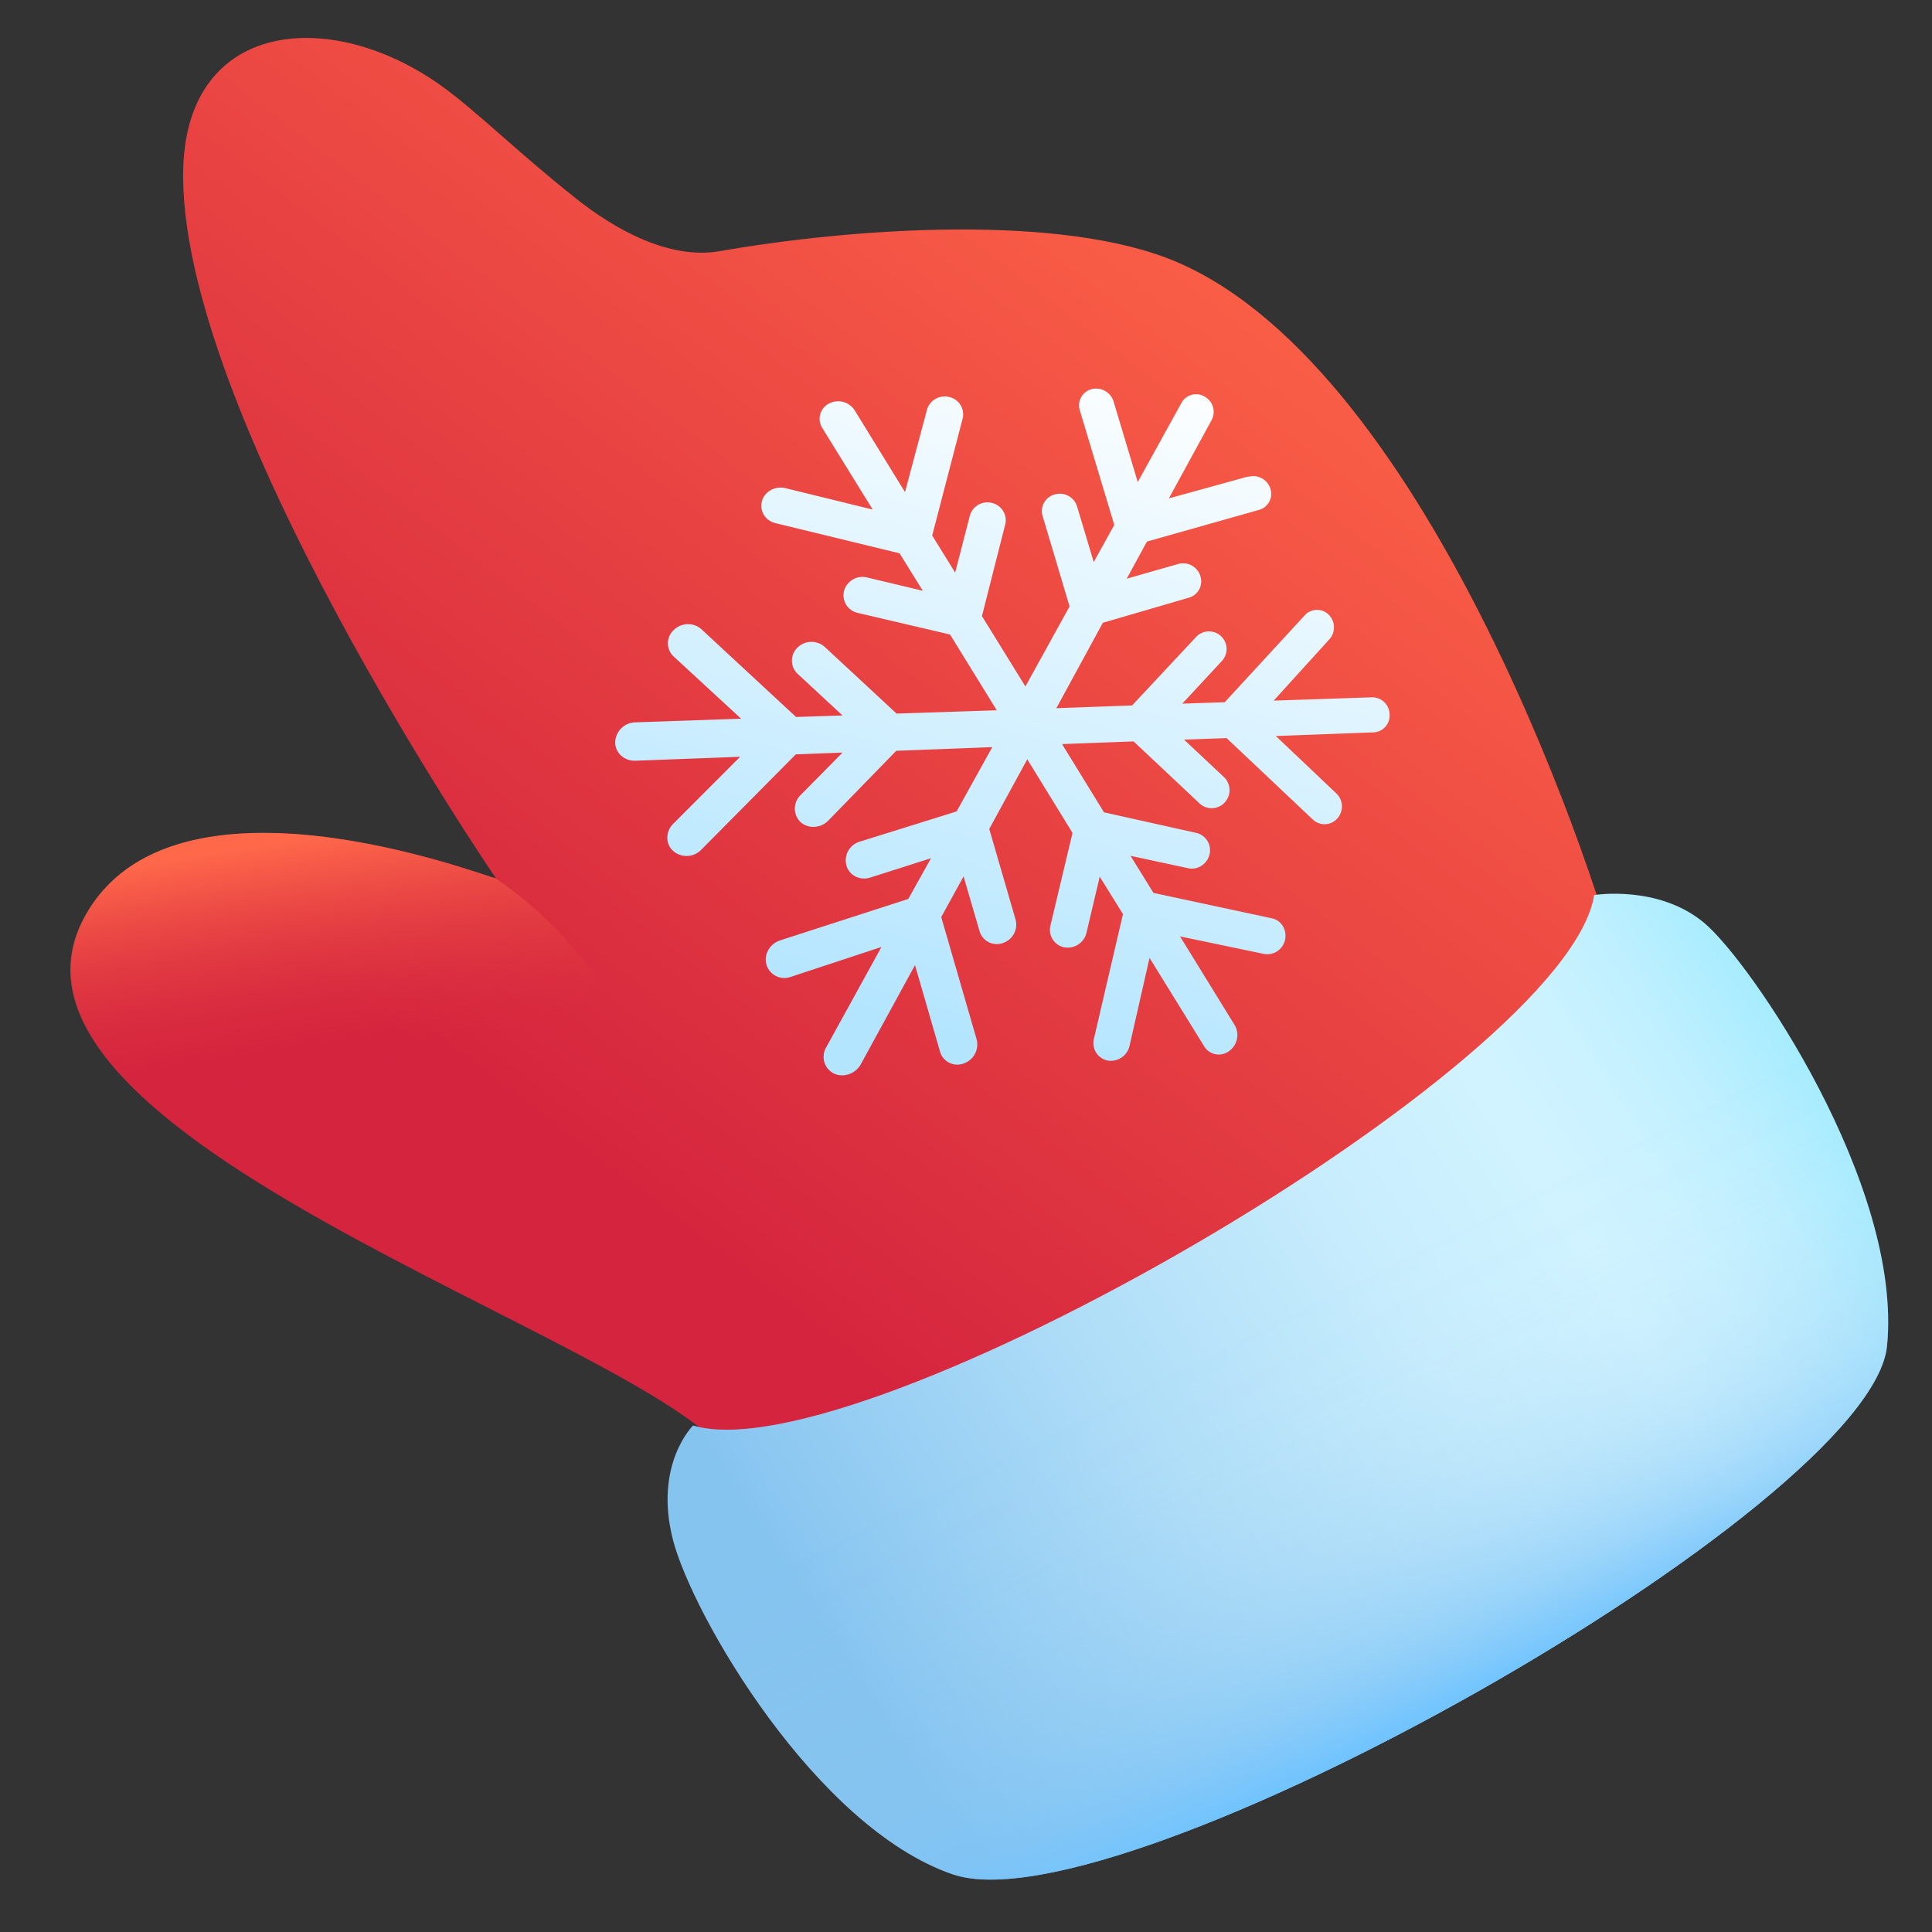 <svg xmlns="http://www.w3.org/2000/svg" width="28" height="28" fill="none"><rect width="100%" height="100%" fill="#333333" stroke="none"/><path fill="url(#paint0_linear_19_23)" d="M7.188 12.731c-.149-.022-4.686-1.79-5.959.569-1.719 3.185 8.077 6.081 9.315 7.783 2.117 1.838 13.422-4.965 12.963-6.847-.258-1.242-2.752-8.868-6.462-10.443-1.658-.704-4.686-.49-6.615-.153-.726.127-1.514-.31-2.091-.77-.87-.691-1.435-1.264-1.956-1.636C4.791.105 2.726.289 2.656 2.424 2.546 5.946 7.188 12.73 7.188 12.73z"/><path fill="url(#paint1_linear_19_23)" d="M7.18 12.727c-.15-.022-4.686-1.79-5.96.569-1.719 3.185 8.077 6.08 9.315 7.783-.289-3.518-.936-6.716-3.356-8.352z"/><path fill="url(#paint2_linear_19_23)" d="M24.697 13.374c-.665-.555-1.593-.402-1.593-.402-.393 2.498-10.648 8.413-13.059 7.687 0 0-.573.56-.293 1.654.28 1.093 2.065 4.169 4.055 4.851 2.429.832 13.31-5.32 13.541-7.656.232-2.336-1.982-5.578-2.651-6.134z"/><path fill="url(#paint3_linear_19_23)" d="M24.697 13.374c-.665-.555-1.593-.402-1.593-.402-.393 2.498-10.648 8.413-13.059 7.687 0 0-.573.56-.293 1.654.28 1.093 2.065 4.169 4.055 4.851 2.429.832 13.31-5.32 13.541-7.656.232-2.336-1.982-5.578-2.651-6.134z"/><path fill="url(#paint4_linear_19_23)" d="M18.082 6.908l-1.142.315.621-1.137a.253.253 0 00-.1-.337.242.242 0 00-.337.087l-.635 1.15-.35-1.167a.266.266 0 00-.315-.18.243.243 0 00-.175.307l.5 1.662-.298.538-.241-.805a.262.262 0 00-.324-.175.248.248 0 00-.175.315l.39 1.308-.64 1.16-.63-1.02.338-1.33a.258.258 0 00-.193-.31.264.264 0 00-.32.183l-.213.827-.333-.538.442-1.697a.258.258 0 00-.193-.31.268.268 0 00-.323.178l-.32 1.2-.73-1.186a.283.283 0 00-.372-.097.247.247 0 00-.096.355l.73 1.181-1.264-.31c-.149-.036-.302.047-.341.187-.04.14.048.285.196.32l1.798.437.337.543-.809-.193a.277.277 0 00-.332.193.261.261 0 00.196.32l1.34.314.677 1.098-1.452.048-1.041-.966a.29.29 0 00-.394.008.262.262 0 000 .381l.652.604-.674.022-1.37-1.27a.292.292 0 00-.402.01.26.26 0 000 .385l.976.9-1.532.053a.298.298 0 00-.293.29c0 .152.132.27.289.266l1.522-.057-.97.971c-.114.114-.114.293 0 .394a.295.295 0 00.41-.022l1.366-1.378.678-.026-.609.617a.272.272 0 000 .39c.11.1.29.091.399-.018l.988-1.015 1.392-.053-.517.932-1.404.438a.283.283 0 00-.193.345c.04.145.197.223.346.175l.88-.28-.329.59-1.855.6c-.153.048-.245.21-.2.354a.27.27 0 00.35.176l1.316-.434-.8 1.453a.27.27 0 00.109.38c.135.066.31.01.39-.13l.787-1.44.363 1.255a.26.26 0 00.341.171.292.292 0 00.188-.354l-.512-1.768.324-.59.232.796a.26.26 0 00.337.17.281.281 0 00.183-.345l-.38-1.308.551-1.01.656 1.067-.319 1.338a.259.259 0 00.197.32.28.28 0 00.324-.21l.192-.814.337.543-.42 1.802a.258.258 0 00.197.32.279.279 0 00.32-.22l.288-1.268.792 1.282a.247.247 0 00.359.07.285.285 0 00.083-.377l-.792-1.286 1.216.254a.264.264 0 00.306-.206c.031-.144-.056-.284-.192-.31l-1.715-.368-.333-.538.836.18c.14.03.276-.062.31-.202a.258.258 0 00-.192-.31L16 11.773l-.608-.989 1.037-.039.958.901a.256.256 0 00.363-.017.262.262 0 00-.013-.368l-.577-.542.617-.022 1.25 1.181a.247.247 0 00.355-.017.26.26 0 00-.017-.364l-.875-.83 1.417-.053a.244.244 0 00.232-.263.252.252 0 00-.254-.245l-1.426.048.81-.892a.258.258 0 00-.014-.355.24.24 0 00-.345.01l-1.16 1.26-.616.021.573-.617a.255.255 0 00-.372-.35l-.928.993-1.098.04.674-1.238 1.247-.364a.246.246 0 00.166-.315.262.262 0 00-.315-.175l-.752.215.293-.538 1.627-.46a.24.24 0 00.162-.306.259.259 0 00-.31-.175h-.018z"/><defs><linearGradient id="paint0_linear_19_23" x1="18.159" x2="7.073" y1="1.548" y2="16.06" gradientUnits="userSpaceOnUse"><stop stop-color="#FF6647"/><stop offset="1" stop-color="#D4243E"/></linearGradient><linearGradient id="paint1_linear_19_23" x1="4.94" x2="5.485" y1="12.014" y2="15.457" gradientUnits="userSpaceOnUse"><stop offset=".01" stop-color="#FF694A"/><stop offset="1" stop-color="#D4243E" stop-opacity="0"/></linearGradient><linearGradient id="paint2_linear_19_23" x1="12.271" x2="27.958" y1="24.817" y2="14.821" gradientUnits="userSpaceOnUse"><stop offset=".02" stop-color="#86C4F0"/><stop offset=".05" stop-color="#8BC7F1"/><stop offset=".32" stop-color="#B0DEF8"/><stop offset=".54" stop-color="#C8EDFD"/><stop offset=".68" stop-color="#D1F3FF"/><stop offset=".75" stop-color="#CCF2FF"/><stop offset=".82" stop-color="#C0F0FF"/><stop offset=".89" stop-color="#ABEDFF"/><stop offset=".97" stop-color="#8EEAFF"/><stop offset="1" stop-color="#7FE8FF"/></linearGradient><linearGradient id="paint3_linear_19_23" x1="17.846" x2="20.92" y1="18.725" y2="24.872" gradientUnits="userSpaceOnUse"><stop offset=".06" stop-color="#89C5F0" stop-opacity="0"/><stop offset=".26" stop-color="#88C4F0" stop-opacity=".01"/><stop offset=".38" stop-color="#87C4F0" stop-opacity=".04"/><stop offset=".49" stop-color="#86C4F1" stop-opacity=".1"/><stop offset=".59" stop-color="#84C4F2" stop-opacity=".18"/><stop offset=".68" stop-color="#81C4F4" stop-opacity=".29"/><stop offset=".76" stop-color="#7DC4F6" stop-opacity=".42"/><stop offset=".84" stop-color="#79C3F8" stop-opacity=".58"/><stop offset=".91" stop-color="#74C3FB" stop-opacity=".76"/><stop offset=".98" stop-color="#6FC3FE" stop-opacity=".95"/><stop offset="1" stop-color="#6EC3FF"/></linearGradient><linearGradient id="paint4_linear_19_23" x1="15.97" x2="13.07" y1="4.872" y2="14.936" gradientUnits="userSpaceOnUse"><stop stop-color="#fff"/><stop offset="1" stop-color="#B3E5FF"/></linearGradient></defs></svg>